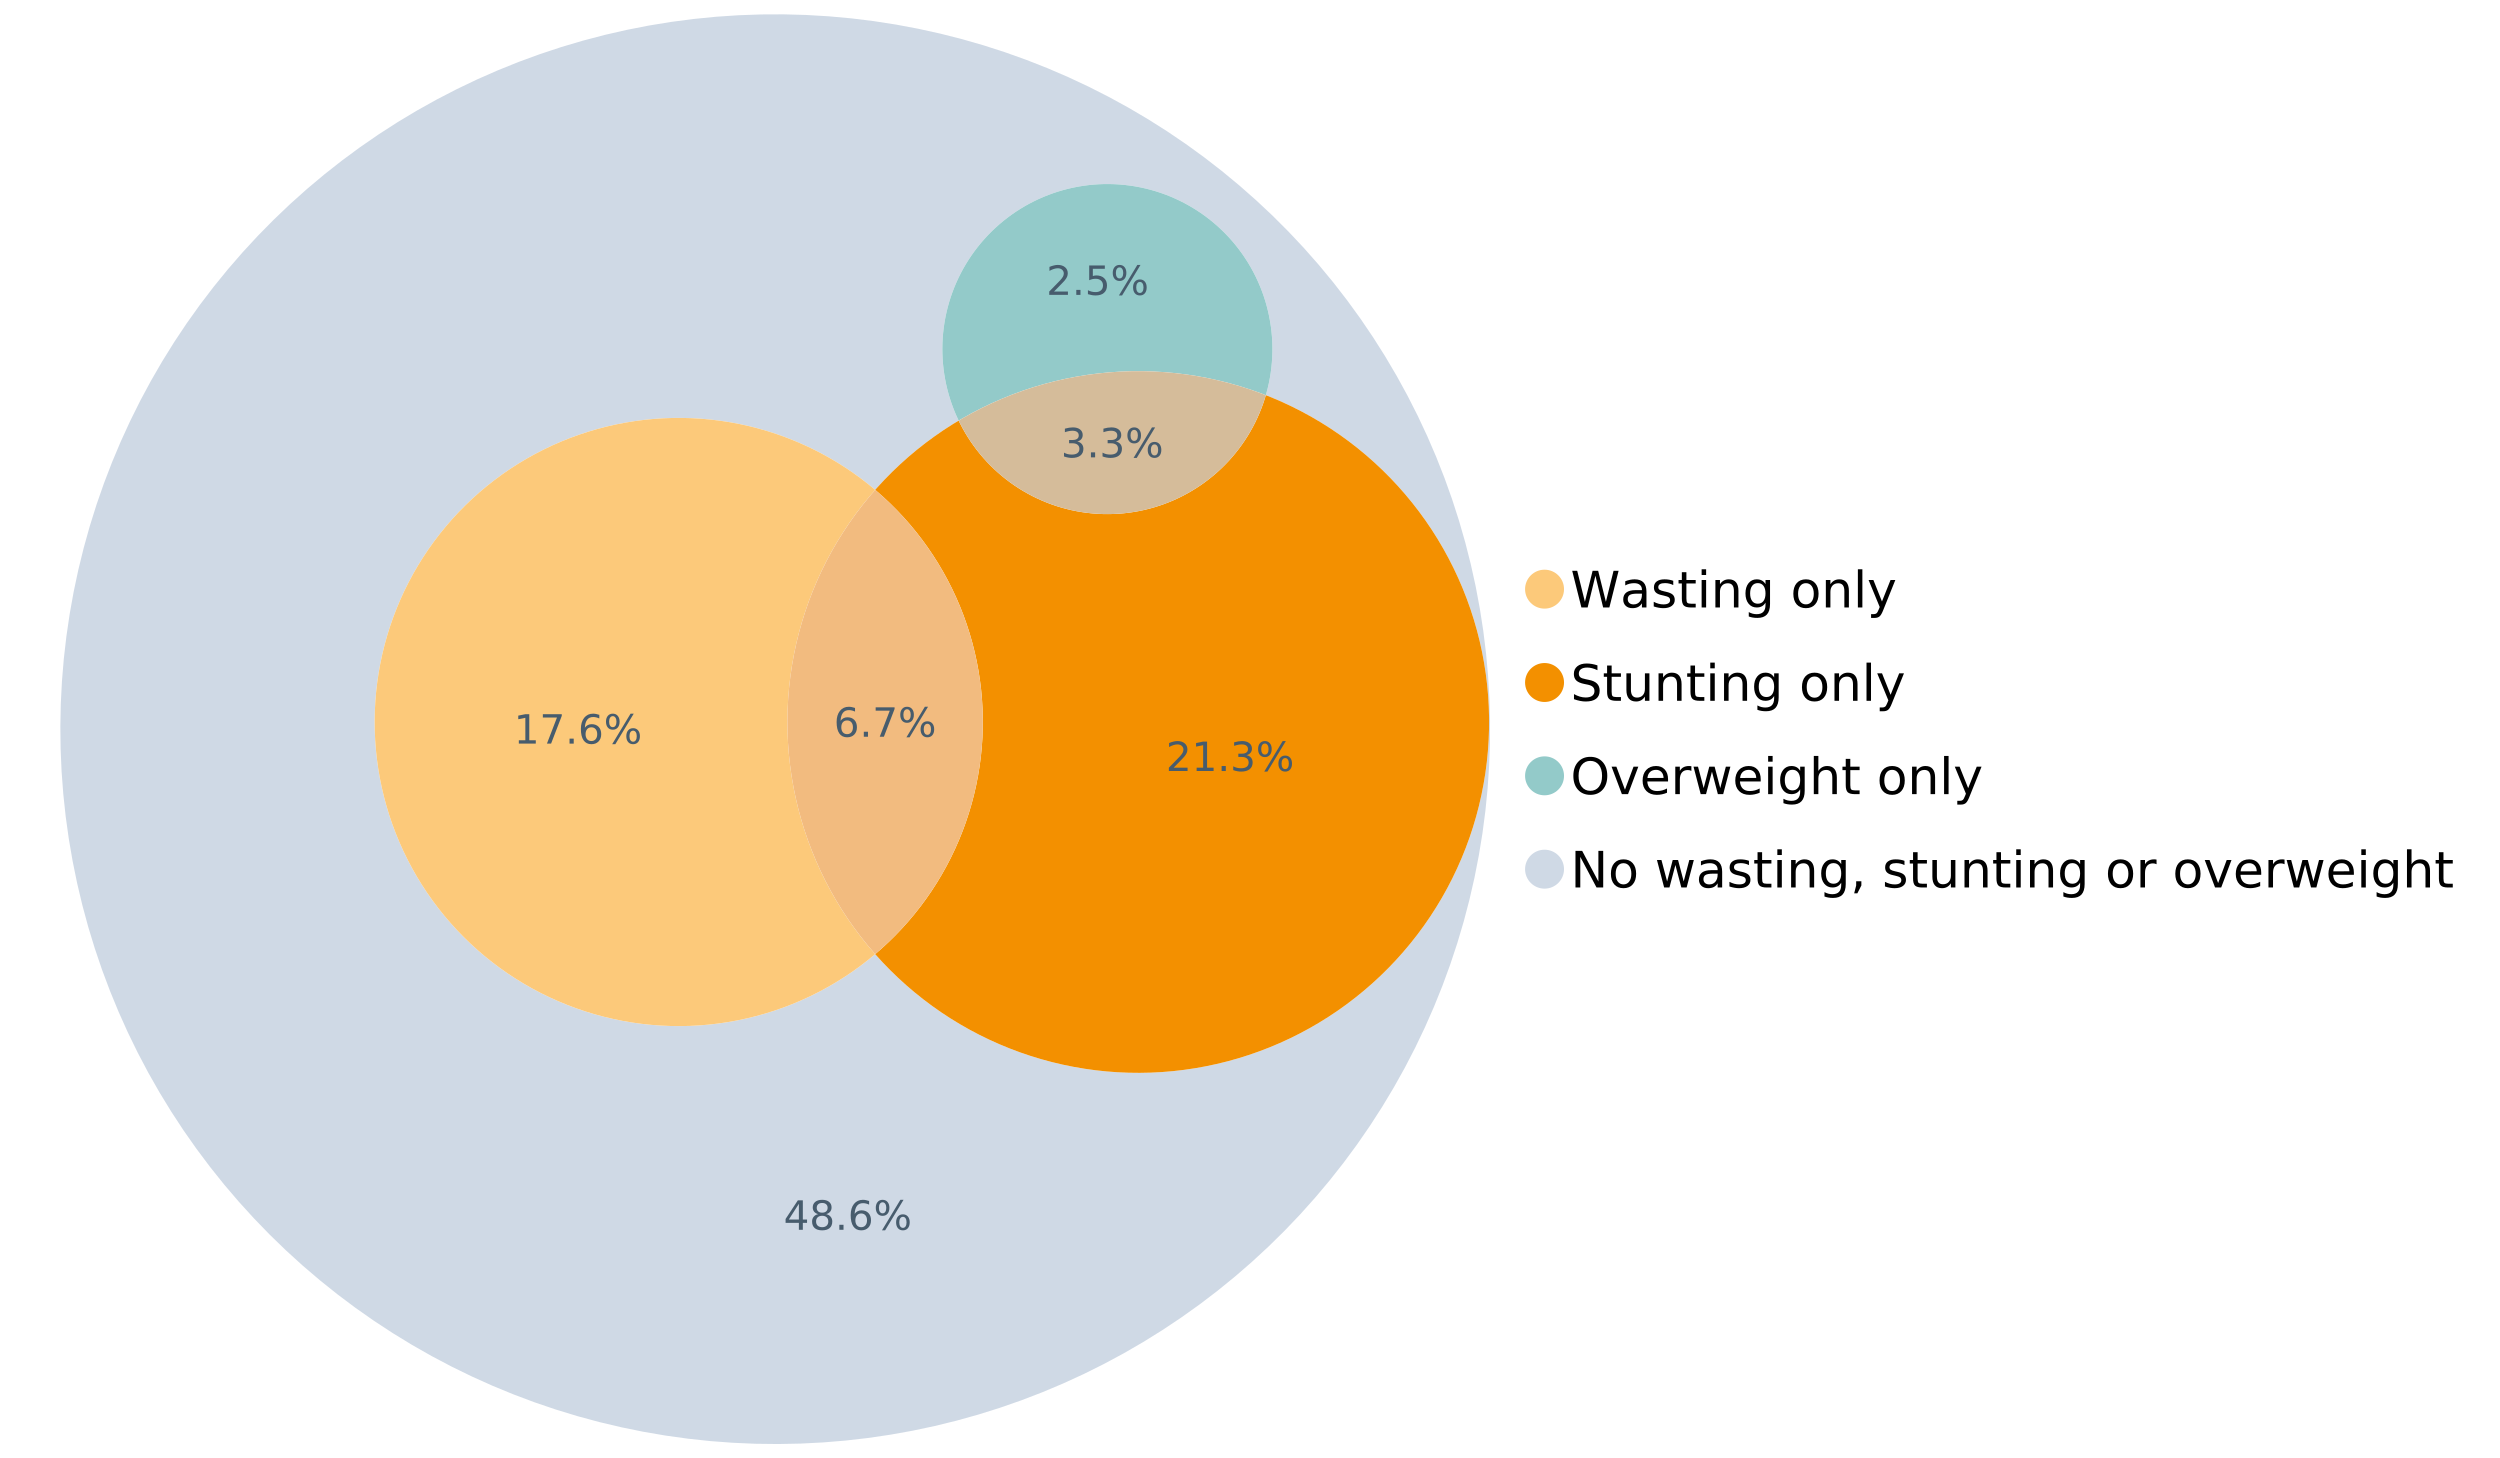<?xml version="1.0" encoding="UTF-8"?>
<svg xmlns="http://www.w3.org/2000/svg" xmlns:xlink="http://www.w3.org/1999/xlink" width="1234.286pt" height="720pt" viewBox="0 0 1234.286 720" version="1.1">
<defs>
<g>
<symbol overflow="visible" id="glyph0-0">
<path style="stroke:none;" d="M 1.234 4.391 L 1.234 -17.5 L 13.641 -17.5 L 13.641 4.391 Z M 2.625 3 L 12.266 3 L 12.266 -16.094 L 2.625 -16.094 Z M 2.625 3 "/>
</symbol>
<symbol overflow="visible" id="glyph0-1">
<path style="stroke:none;" d="M 0.828 -18.094 L 3.297 -18.094 L 7.094 -2.797 L 10.891 -18.094 L 13.641 -18.094 L 17.453 -2.797 L 21.234 -18.094 L 23.719 -18.094 L 19.172 0 L 16.094 0 L 12.281 -15.703 L 8.438 0 L 5.359 0 Z M 0.828 -18.094 "/>
</symbol>
<symbol overflow="visible" id="glyph0-2">
<path style="stroke:none;" d="M 8.5 -6.828 C 6.695 -6.828 5.445 -6.617 4.75 -6.203 C 4.062 -5.785 3.719 -5.082 3.719 -4.094 C 3.719 -3.301 3.977 -2.672 4.5 -2.203 C 5.02 -1.742 5.727 -1.516 6.625 -1.516 C 7.863 -1.516 8.852 -1.953 9.594 -2.828 C 10.344 -3.703 10.719 -4.867 10.719 -6.328 L 10.719 -6.828 Z M 12.953 -7.734 L 12.953 0 L 10.719 0 L 10.719 -2.062 C 10.207 -1.238 9.57 -0.629 8.812 -0.234 C 8.062 0.148 7.133 0.344 6.031 0.344 C 4.645 0.344 3.539 -0.039 2.719 -0.812 C 1.895 -1.594 1.484 -2.641 1.484 -3.953 C 1.484 -5.473 1.992 -6.617 3.016 -7.391 C 4.047 -8.172 5.57 -8.562 7.594 -8.562 L 10.719 -8.562 L 10.719 -8.781 C 10.719 -9.812 10.379 -10.602 9.703 -11.156 C 9.035 -11.719 8.094 -12 6.875 -12 C 6.094 -12 5.332 -11.906 4.594 -11.719 C 3.863 -11.539 3.16 -11.266 2.484 -10.891 L 2.484 -12.953 C 3.297 -13.266 4.086 -13.5 4.859 -13.656 C 5.629 -13.812 6.375 -13.891 7.094 -13.891 C 9.062 -13.891 10.531 -13.379 11.5 -12.359 C 12.469 -11.348 12.953 -9.805 12.953 -7.734 Z M 12.953 -7.734 "/>
</symbol>
<symbol overflow="visible" id="glyph0-3">
<path style="stroke:none;" d="M 10.984 -13.172 L 10.984 -11.062 C 10.359 -11.383 9.707 -11.625 9.031 -11.781 C 8.352 -11.945 7.648 -12.031 6.922 -12.031 C 5.816 -12.031 4.984 -11.859 4.422 -11.516 C 3.867 -11.18 3.594 -10.676 3.594 -10 C 3.594 -9.477 3.789 -9.066 4.188 -8.766 C 4.582 -8.473 5.379 -8.195 6.578 -7.938 L 7.344 -7.766 C 8.926 -7.422 10.051 -6.941 10.719 -6.328 C 11.383 -5.711 11.719 -4.852 11.719 -3.75 C 11.719 -2.488 11.219 -1.488 10.219 -0.75 C 9.219 -0.02 7.848 0.344 6.109 0.344 C 5.379 0.344 4.617 0.27 3.828 0.125 C 3.047 -0.008 2.219 -0.219 1.344 -0.5 L 1.344 -2.797 C 2.164 -2.367 2.977 -2.047 3.781 -1.828 C 4.582 -1.617 5.375 -1.516 6.156 -1.516 C 7.207 -1.516 8.016 -1.691 8.578 -2.047 C 9.141 -2.41 9.422 -2.922 9.422 -3.578 C 9.422 -4.18 9.219 -4.645 8.812 -4.969 C 8.406 -5.289 7.508 -5.602 6.125 -5.906 L 5.359 -6.078 C 3.973 -6.367 2.973 -6.816 2.359 -7.422 C 1.742 -8.023 1.438 -8.848 1.438 -9.891 C 1.438 -11.172 1.891 -12.156 2.797 -12.844 C 3.703 -13.539 4.988 -13.891 6.656 -13.891 C 7.477 -13.891 8.25 -13.828 8.969 -13.703 C 9.695 -13.586 10.367 -13.41 10.984 -13.172 Z M 10.984 -13.172 "/>
</symbol>
<symbol overflow="visible" id="glyph0-4">
<path style="stroke:none;" d="M 4.547 -17.422 L 4.547 -13.562 L 9.141 -13.562 L 9.141 -11.844 L 4.547 -11.844 L 4.547 -4.469 C 4.547 -3.363 4.695 -2.648 5 -2.328 C 5.301 -2.016 5.914 -1.859 6.844 -1.859 L 9.141 -1.859 L 9.141 0 L 6.844 0 C 5.125 0 3.938 -0.316 3.281 -0.953 C 2.625 -1.598 2.297 -2.77 2.297 -4.469 L 2.297 -11.844 L 0.672 -11.844 L 0.672 -13.562 L 2.297 -13.562 L 2.297 -17.422 Z M 4.547 -17.422 "/>
</symbol>
<symbol overflow="visible" id="glyph0-5">
<path style="stroke:none;" d="M 2.344 -13.562 L 4.562 -13.562 L 4.562 0 L 2.344 0 Z M 2.344 -18.859 L 4.562 -18.859 L 4.562 -16.031 L 2.344 -16.031 Z M 2.344 -18.859 "/>
</symbol>
<symbol overflow="visible" id="glyph0-6">
<path style="stroke:none;" d="M 13.625 -8.188 L 13.625 0 L 11.391 0 L 11.391 -8.125 C 11.391 -9.406 11.141 -10.363 10.641 -11 C 10.141 -11.633 9.391 -11.953 8.391 -11.953 C 7.18 -11.953 6.227 -11.566 5.531 -10.797 C 4.844 -10.035 4.5 -8.992 4.5 -7.672 L 4.5 0 L 2.25 0 L 2.25 -13.562 L 4.5 -13.562 L 4.5 -11.469 C 5.031 -12.281 5.656 -12.883 6.375 -13.281 C 7.102 -13.688 7.938 -13.891 8.875 -13.891 C 10.438 -13.891 11.617 -13.406 12.422 -12.438 C 13.223 -11.477 13.625 -10.062 13.625 -8.188 Z M 13.625 -8.188 "/>
</symbol>
<symbol overflow="visible" id="glyph0-7">
<path style="stroke:none;" d="M 11.266 -6.938 C 11.266 -8.551 10.93 -9.801 10.266 -10.688 C 9.598 -11.582 8.664 -12.031 7.469 -12.031 C 6.27 -12.031 5.336 -11.582 4.672 -10.688 C 4.004 -9.801 3.672 -8.551 3.672 -6.938 C 3.672 -5.332 4.004 -4.082 4.672 -3.188 C 5.336 -2.301 6.27 -1.859 7.469 -1.859 C 8.664 -1.859 9.598 -2.301 10.266 -3.188 C 10.93 -4.082 11.266 -5.332 11.266 -6.938 Z M 13.5 -1.688 C 13.5 0.625 12.984 2.344 11.953 3.469 C 10.93 4.594 9.363 5.156 7.25 5.156 C 6.457 5.156 5.711 5.098 5.016 4.984 C 4.328 4.867 3.656 4.691 3 4.453 L 3 2.281 C 3.656 2.633 4.301 2.895 4.938 3.062 C 5.582 3.227 6.234 3.312 6.891 3.312 C 8.359 3.312 9.453 2.93 10.172 2.172 C 10.898 1.41 11.266 0.258 11.266 -1.281 L 11.266 -2.391 C 10.805 -1.586 10.219 -0.988 9.5 -0.594 C 8.781 -0.195 7.922 0 6.922 0 C 5.254 0 3.91 -0.629 2.891 -1.891 C 1.879 -3.16 1.375 -4.844 1.375 -6.938 C 1.375 -9.039 1.879 -10.723 2.891 -11.984 C 3.91 -13.254 5.254 -13.891 6.922 -13.891 C 7.922 -13.891 8.781 -13.691 9.5 -13.297 C 10.219 -12.898 10.805 -12.305 11.266 -11.516 L 11.266 -13.562 L 13.5 -13.562 Z M 13.5 -1.688 "/>
</symbol>
<symbol overflow="visible" id="glyph0-8">
<path style="stroke:none;" d=""/>
</symbol>
<symbol overflow="visible" id="glyph0-9">
<path style="stroke:none;" d="M 7.594 -12 C 6.395 -12 5.445 -11.531 4.75 -10.594 C 4.062 -9.664 3.719 -8.391 3.719 -6.766 C 3.719 -5.148 4.062 -3.875 4.75 -2.938 C 5.445 -2 6.395 -1.531 7.594 -1.531 C 8.781 -1.531 9.723 -2 10.422 -2.938 C 11.117 -3.875 11.469 -5.148 11.469 -6.766 C 11.469 -8.379 11.117 -9.656 10.422 -10.594 C 9.723 -11.531 8.781 -12 7.594 -12 Z M 7.594 -13.891 C 9.531 -13.891 11.051 -13.258 12.156 -12 C 13.27 -10.738 13.828 -8.992 13.828 -6.766 C 13.828 -4.547 13.27 -2.805 12.156 -1.547 C 11.051 -0.285 9.531 0.344 7.594 0.344 C 5.645 0.344 4.117 -0.285 3.016 -1.547 C 1.922 -2.805 1.375 -4.547 1.375 -6.766 C 1.375 -8.992 1.922 -10.738 3.016 -12 C 4.117 -13.258 5.645 -13.891 7.594 -13.891 Z M 7.594 -13.891 "/>
</symbol>
<symbol overflow="visible" id="glyph0-10">
<path style="stroke:none;" d="M 2.344 -18.859 L 4.562 -18.859 L 4.562 0 L 2.344 0 Z M 2.344 -18.859 "/>
</symbol>
<symbol overflow="visible" id="glyph0-11">
<path style="stroke:none;" d="M 7.984 1.266 C 7.359 2.879 6.742 3.93 6.141 4.422 C 5.547 4.91 4.75 5.156 3.75 5.156 L 1.969 5.156 L 1.969 3.297 L 3.266 3.297 C 3.879 3.297 4.352 3.148 4.688 2.859 C 5.031 2.566 5.41 1.879 5.828 0.797 L 6.234 -0.219 L 0.734 -13.562 L 3.109 -13.562 L 7.344 -2.953 L 11.578 -13.562 L 13.938 -13.562 Z M 7.984 1.266 "/>
</symbol>
<symbol overflow="visible" id="glyph0-12">
<path style="stroke:none;" d="M 13.281 -17.5 L 13.281 -15.109 C 12.352 -15.555 11.473 -15.883 10.641 -16.094 C 9.816 -16.312 9.023 -16.422 8.266 -16.422 C 6.93 -16.422 5.898 -16.16 5.172 -15.641 C 4.453 -15.129 4.094 -14.398 4.094 -13.453 C 4.094 -12.648 4.332 -12.047 4.812 -11.641 C 5.289 -11.234 6.203 -10.906 7.547 -10.656 L 9.031 -10.344 C 10.852 -10 12.195 -9.391 13.062 -8.516 C 13.938 -7.641 14.375 -6.461 14.375 -4.984 C 14.375 -3.234 13.785 -1.906 12.609 -1 C 11.43 -0.102 9.707 0.344 7.438 0.344 C 6.582 0.344 5.672 0.242 4.703 0.047 C 3.742 -0.141 2.742 -0.422 1.703 -0.797 L 1.703 -3.312 C 2.703 -2.758 3.676 -2.344 4.625 -2.062 C 5.582 -1.781 6.52 -1.641 7.438 -1.641 C 8.832 -1.641 9.91 -1.91 10.672 -2.453 C 11.43 -3.004 11.812 -3.789 11.812 -4.812 C 11.812 -5.695 11.535 -6.391 10.984 -6.891 C 10.441 -7.391 9.551 -7.766 8.312 -8.016 L 6.828 -8.312 C 4.992 -8.676 3.672 -9.242 2.859 -10.016 C 2.047 -10.797 1.641 -11.875 1.641 -13.25 C 1.641 -14.852 2.203 -16.113 3.328 -17.031 C 4.453 -17.957 6.004 -18.422 7.984 -18.422 C 8.828 -18.422 9.688 -18.344 10.562 -18.188 C 11.445 -18.031 12.352 -17.801 13.281 -17.5 Z M 13.281 -17.5 "/>
</symbol>
<symbol overflow="visible" id="glyph0-13">
<path style="stroke:none;" d="M 2.109 -5.359 L 2.109 -13.562 L 4.344 -13.562 L 4.344 -5.438 C 4.344 -4.156 4.594 -3.191 5.094 -2.547 C 5.594 -1.91 6.344 -1.594 7.344 -1.594 C 8.539 -1.594 9.488 -1.973 10.188 -2.734 C 10.895 -3.504 11.25 -4.551 11.25 -5.875 L 11.25 -13.562 L 13.469 -13.562 L 13.469 0 L 11.25 0 L 11.25 -2.078 C 10.707 -1.254 10.078 -0.645 9.359 -0.25 C 8.641 0.145 7.812 0.344 6.875 0.344 C 5.312 0.344 4.125 -0.141 3.312 -1.109 C 2.508 -2.078 2.109 -3.492 2.109 -5.359 Z M 7.719 -13.891 Z M 7.719 -13.891 "/>
</symbol>
<symbol overflow="visible" id="glyph0-14">
<path style="stroke:none;" d="M 9.781 -16.422 C 8 -16.422 6.582 -15.758 5.531 -14.438 C 4.488 -13.113 3.969 -11.312 3.969 -9.031 C 3.969 -6.75 4.488 -4.945 5.531 -3.625 C 6.582 -2.301 8 -1.641 9.781 -1.641 C 11.551 -1.641 12.957 -2.301 14 -3.625 C 15.039 -4.945 15.562 -6.75 15.562 -9.031 C 15.562 -11.312 15.039 -13.113 14 -14.438 C 12.957 -15.758 11.551 -16.422 9.781 -16.422 Z M 9.781 -18.422 C 12.312 -18.422 14.336 -17.566 15.859 -15.859 C 17.379 -14.16 18.141 -11.883 18.141 -9.031 C 18.141 -6.176 17.379 -3.898 15.859 -2.203 C 14.336 -0.504 12.312 0.344 9.781 0.344 C 7.227 0.344 5.191 -0.5 3.672 -2.188 C 2.148 -3.883 1.391 -6.164 1.391 -9.031 C 1.391 -11.883 2.148 -14.16 3.672 -15.859 C 5.191 -17.566 7.227 -18.422 9.781 -18.422 Z M 9.781 -18.422 "/>
</symbol>
<symbol overflow="visible" id="glyph0-15">
<path style="stroke:none;" d="M 0.734 -13.562 L 3.109 -13.562 L 7.344 -2.188 L 11.578 -13.562 L 13.938 -13.562 L 8.859 0 L 5.828 0 Z M 0.734 -13.562 "/>
</symbol>
<symbol overflow="visible" id="glyph0-16">
<path style="stroke:none;" d="M 13.938 -7.344 L 13.938 -6.25 L 3.688 -6.25 C 3.789 -4.719 4.254 -3.547 5.078 -2.734 C 5.91 -1.93 7.066 -1.531 8.547 -1.531 C 9.398 -1.531 10.227 -1.633 11.031 -1.844 C 11.832 -2.062 12.629 -2.379 13.422 -2.797 L 13.422 -0.688 C 12.617 -0.352 11.797 -0.098 10.953 0.078 C 10.117 0.254 9.27 0.344 8.406 0.344 C 6.238 0.344 4.523 -0.281 3.266 -1.531 C 2.004 -2.789 1.375 -4.5 1.375 -6.656 C 1.375 -8.875 1.973 -10.633 3.172 -11.938 C 4.367 -13.238 5.984 -13.891 8.016 -13.891 C 9.848 -13.891 11.289 -13.301 12.344 -12.125 C 13.406 -10.957 13.938 -9.363 13.938 -7.344 Z M 11.719 -8 C 11.695 -9.219 11.352 -10.188 10.688 -10.906 C 10.02 -11.633 9.141 -12 8.047 -12 C 6.797 -12 5.797 -11.645 5.047 -10.938 C 4.305 -10.238 3.879 -9.254 3.766 -7.984 Z M 11.719 -8 "/>
</symbol>
<symbol overflow="visible" id="glyph0-17">
<path style="stroke:none;" d="M 10.203 -11.484 C 9.953 -11.629 9.676 -11.734 9.375 -11.797 C 9.082 -11.867 8.758 -11.906 8.406 -11.906 C 7.145 -11.906 6.176 -11.492 5.5 -10.672 C 4.832 -9.859 4.5 -8.68 4.5 -7.141 L 4.5 0 L 2.25 0 L 2.25 -13.562 L 4.5 -13.562 L 4.5 -11.469 C 4.969 -12.289 5.578 -12.898 6.328 -13.297 C 7.078 -13.691 7.988 -13.891 9.062 -13.891 C 9.219 -13.891 9.383 -13.879 9.562 -13.859 C 9.75 -13.836 9.957 -13.812 10.188 -13.781 Z M 10.203 -11.484 "/>
</symbol>
<symbol overflow="visible" id="glyph0-18">
<path style="stroke:none;" d="M 1.047 -13.562 L 3.266 -13.562 L 6.062 -2.984 L 8.828 -13.562 L 11.469 -13.562 L 14.25 -2.984 L 17.016 -13.562 L 19.25 -13.562 L 15.703 0 L 13.078 0 L 10.156 -11.125 L 7.219 0 L 4.594 0 Z M 1.047 -13.562 "/>
</symbol>
<symbol overflow="visible" id="glyph0-19">
<path style="stroke:none;" d="M 13.625 -8.188 L 13.625 0 L 11.391 0 L 11.391 -8.125 C 11.391 -9.406 11.141 -10.363 10.641 -11 C 10.141 -11.633 9.391 -11.953 8.391 -11.953 C 7.18 -11.953 6.227 -11.566 5.531 -10.797 C 4.844 -10.035 4.5 -8.992 4.5 -7.672 L 4.5 0 L 2.25 0 L 2.25 -18.859 L 4.5 -18.859 L 4.5 -11.469 C 5.031 -12.281 5.656 -12.883 6.375 -13.281 C 7.102 -13.688 7.938 -13.891 8.875 -13.891 C 10.438 -13.891 11.617 -13.406 12.422 -12.438 C 13.223 -11.477 13.625 -10.062 13.625 -8.188 Z M 13.625 -8.188 "/>
</symbol>
<symbol overflow="visible" id="glyph0-20">
<path style="stroke:none;" d="M 2.438 -18.094 L 5.734 -18.094 L 13.75 -2.953 L 13.75 -18.094 L 16.125 -18.094 L 16.125 0 L 12.828 0 L 4.812 -15.125 L 4.812 0 L 2.438 0 Z M 2.438 -18.094 "/>
</symbol>
<symbol overflow="visible" id="glyph0-21">
<path style="stroke:none;" d="M 2.906 -3.078 L 5.469 -3.078 L 5.469 -1 L 3.484 2.891 L 1.922 2.891 L 2.906 -1 Z M 2.906 -3.078 "/>
</symbol>
<symbol overflow="visible" id="glyph1-0">
<path style="stroke:none;" d="M 1 3.531 L 1 -14.062 L 10.969 -14.062 L 10.969 3.531 Z M 2.109 2.422 L 9.859 2.422 L 9.859 -12.938 L 2.109 -12.938 Z M 2.109 2.422 "/>
</symbol>
<symbol overflow="visible" id="glyph1-1">
<path style="stroke:none;" d="M 6.578 -8.047 C 5.691 -8.047 4.988 -7.742 4.469 -7.141 C 3.957 -6.535 3.703 -5.707 3.703 -4.656 C 3.703 -3.613 3.957 -2.789 4.469 -2.188 C 4.988 -1.582 5.691 -1.281 6.578 -1.281 C 7.461 -1.281 8.16 -1.582 8.672 -2.188 C 9.191 -2.789 9.453 -3.613 9.453 -4.656 C 9.453 -5.707 9.191 -6.535 8.672 -7.141 C 8.16 -7.742 7.461 -8.047 6.578 -8.047 Z M 10.484 -14.219 L 10.484 -12.422 C 9.992 -12.648 9.492 -12.828 8.984 -12.953 C 8.484 -13.078 7.988 -13.141 7.5 -13.141 C 6.195 -13.141 5.203 -12.703 4.516 -11.828 C 3.836 -10.953 3.445 -9.629 3.344 -7.859 C 3.727 -8.422 4.207 -8.852 4.781 -9.156 C 5.363 -9.457 6.004 -9.609 6.703 -9.609 C 8.16 -9.609 9.312 -9.164 10.156 -8.281 C 11 -7.395 11.422 -6.188 11.422 -4.656 C 11.422 -3.164 10.977 -1.969 10.094 -1.062 C 9.219 -0.164 8.047 0.281 6.578 0.281 C 4.898 0.281 3.613 -0.359 2.719 -1.641 C 1.832 -2.93 1.391 -4.801 1.391 -7.25 C 1.391 -9.551 1.93 -11.383 3.016 -12.75 C 4.109 -14.113 5.578 -14.797 7.422 -14.797 C 7.91 -14.797 8.406 -14.742 8.906 -14.641 C 9.414 -14.547 9.941 -14.406 10.484 -14.219 Z M 10.484 -14.219 "/>
</symbol>
<symbol overflow="visible" id="glyph1-2">
<path style="stroke:none;" d="M 2.125 -2.469 L 4.188 -2.469 L 4.188 0 L 2.125 0 Z M 2.125 -2.469 "/>
</symbol>
<symbol overflow="visible" id="glyph1-3">
<path style="stroke:none;" d="M 1.641 -14.531 L 10.984 -14.531 L 10.984 -13.703 L 5.703 0 L 3.656 0 L 8.609 -12.875 L 1.641 -12.875 Z M 1.641 -14.531 "/>
</symbol>
<symbol overflow="visible" id="glyph1-4">
<path style="stroke:none;" d="M 14.5 -6.391 C 13.938 -6.391 13.492 -6.148 13.172 -5.672 C 12.848 -5.191 12.688 -4.523 12.688 -3.672 C 12.688 -2.828 12.848 -2.16 13.172 -1.672 C 13.492 -1.191 13.938 -0.953 14.5 -0.953 C 15.051 -0.953 15.484 -1.191 15.797 -1.672 C 16.117 -2.16 16.281 -2.828 16.281 -3.672 C 16.281 -4.523 16.117 -5.191 15.797 -5.672 C 15.484 -6.148 15.051 -6.391 14.5 -6.391 Z M 14.5 -7.625 C 15.52 -7.625 16.332 -7.266 16.938 -6.547 C 17.539 -5.836 17.844 -4.879 17.844 -3.672 C 17.844 -2.453 17.539 -1.488 16.938 -0.781 C 16.332 -0.07 15.52 0.281 14.5 0.281 C 13.457 0.281 12.633 -0.07 12.031 -0.781 C 11.426 -1.488 11.125 -2.453 11.125 -3.672 C 11.125 -4.891 11.426 -5.852 12.031 -6.562 C 12.645 -7.27 13.469 -7.625 14.5 -7.625 Z M 4.453 -13.562 C 3.891 -13.562 3.445 -13.316 3.125 -12.828 C 2.801 -12.348 2.641 -11.688 2.641 -10.844 C 2.641 -9.988 2.801 -9.32 3.125 -8.844 C 3.445 -8.363 3.891 -8.125 4.453 -8.125 C 5.016 -8.125 5.457 -8.363 5.781 -8.844 C 6.102 -9.32 6.266 -9.988 6.266 -10.844 C 6.266 -11.676 6.098 -12.336 5.766 -12.828 C 5.441 -13.316 5.004 -13.562 4.453 -13.562 Z M 13.234 -14.797 L 14.797 -14.797 L 5.703 0.281 L 4.141 0.281 Z M 4.453 -14.797 C 5.473 -14.797 6.285 -14.441 6.891 -13.734 C 7.504 -13.023 7.812 -12.062 7.812 -10.844 C 7.812 -9.613 7.508 -8.645 6.906 -7.938 C 6.301 -7.227 5.484 -6.875 4.453 -6.875 C 3.422 -6.875 2.602 -7.227 2 -7.938 C 1.395 -8.656 1.094 -9.625 1.094 -10.844 C 1.094 -12.051 1.395 -13.008 2 -13.719 C 2.602 -14.438 3.422 -14.797 4.453 -14.797 Z M 4.453 -14.797 "/>
</symbol>
<symbol overflow="visible" id="glyph1-5">
<path style="stroke:none;" d="M 8.094 -7.844 C 9.031 -7.633 9.766 -7.211 10.297 -6.578 C 10.828 -5.941 11.094 -5.156 11.094 -4.219 C 11.094 -2.789 10.598 -1.68 9.609 -0.891 C 8.617 -0.109 7.219 0.281 5.406 0.281 C 4.789 0.281 4.16 0.219 3.516 0.094 C 2.867 -0.02 2.203 -0.195 1.516 -0.438 L 1.516 -2.344 C 2.066 -2.02 2.664 -1.773 3.312 -1.609 C 3.957 -1.453 4.633 -1.375 5.344 -1.375 C 6.57 -1.375 7.508 -1.613 8.156 -2.094 C 8.801 -2.582 9.125 -3.289 9.125 -4.219 C 9.125 -5.082 8.82 -5.754 8.219 -6.234 C 7.625 -6.711 6.789 -6.953 5.719 -6.953 L 4.031 -6.953 L 4.031 -8.578 L 5.797 -8.578 C 6.766 -8.578 7.504 -8.77 8.016 -9.156 C 8.535 -9.539 8.797 -10.098 8.797 -10.828 C 8.797 -11.566 8.531 -12.133 8 -12.531 C 7.469 -12.938 6.707 -13.141 5.719 -13.141 C 5.188 -13.141 4.609 -13.082 3.984 -12.969 C 3.367 -12.852 2.691 -12.672 1.953 -12.422 L 1.953 -14.172 C 2.703 -14.379 3.398 -14.535 4.047 -14.641 C 4.703 -14.742 5.32 -14.797 5.906 -14.797 C 7.395 -14.797 8.57 -14.457 9.438 -13.781 C 10.312 -13.102 10.75 -12.188 10.75 -11.031 C 10.75 -10.227 10.516 -9.547 10.047 -8.984 C 9.586 -8.43 8.938 -8.051 8.094 -7.844 Z M 8.094 -7.844 "/>
</symbol>
<symbol overflow="visible" id="glyph1-6">
<path style="stroke:none;" d="M 7.531 -12.828 L 2.562 -5.062 L 7.531 -5.062 Z M 7.016 -14.531 L 9.484 -14.531 L 9.484 -5.062 L 11.562 -5.062 L 11.562 -3.422 L 9.484 -3.422 L 9.484 0 L 7.531 0 L 7.531 -3.422 L 0.969 -3.422 L 0.969 -5.328 Z M 7.016 -14.531 "/>
</symbol>
<symbol overflow="visible" id="glyph1-7">
<path style="stroke:none;" d="M 6.344 -6.906 C 5.406 -6.906 4.664 -6.656 4.125 -6.156 C 3.594 -5.656 3.328 -4.969 3.328 -4.094 C 3.328 -3.219 3.594 -2.531 4.125 -2.031 C 4.664 -1.531 5.406 -1.281 6.344 -1.281 C 7.27 -1.281 8.004 -1.531 8.547 -2.031 C 9.086 -2.531 9.359 -3.219 9.359 -4.094 C 9.359 -4.969 9.086 -5.656 8.547 -6.156 C 8.016 -6.656 7.281 -6.906 6.344 -6.906 Z M 4.375 -7.734 C 3.531 -7.941 2.867 -8.332 2.391 -8.906 C 1.922 -9.488 1.688 -10.195 1.688 -11.031 C 1.688 -12.188 2.098 -13.102 2.922 -13.781 C 3.754 -14.457 4.895 -14.797 6.344 -14.797 C 7.789 -14.797 8.926 -14.457 9.75 -13.781 C 10.57 -13.102 10.984 -12.188 10.984 -11.031 C 10.984 -10.195 10.742 -9.488 10.266 -8.906 C 9.797 -8.332 9.145 -7.941 8.312 -7.734 C 9.258 -7.516 10 -7.082 10.531 -6.438 C 11.062 -5.801 11.328 -5.02 11.328 -4.094 C 11.328 -2.676 10.895 -1.594 10.031 -0.844 C 9.164 -0.094 7.938 0.281 6.344 0.281 C 4.738 0.281 3.504 -0.094 2.641 -0.844 C 1.785 -1.594 1.359 -2.676 1.359 -4.094 C 1.359 -5.02 1.625 -5.801 2.156 -6.438 C 2.688 -7.082 3.426 -7.516 4.375 -7.734 Z M 3.656 -10.844 C 3.656 -10.094 3.891 -9.504 4.359 -9.078 C 4.828 -8.66 5.488 -8.453 6.344 -8.453 C 7.188 -8.453 7.844 -8.66 8.312 -9.078 C 8.789 -9.504 9.031 -10.094 9.031 -10.844 C 9.031 -11.594 8.789 -12.176 8.312 -12.594 C 7.844 -13.02 7.188 -13.234 6.344 -13.234 C 5.488 -13.234 4.828 -13.02 4.359 -12.594 C 3.891 -12.176 3.656 -11.594 3.656 -10.844 Z M 3.656 -10.844 "/>
</symbol>
<symbol overflow="visible" id="glyph1-8">
<path style="stroke:none;" d="M 2.469 -1.656 L 5.688 -1.656 L 5.688 -12.75 L 2.188 -12.047 L 2.188 -13.828 L 5.672 -14.531 L 7.625 -14.531 L 7.625 -1.656 L 10.844 -1.656 L 10.844 0 L 2.469 0 Z M 2.469 -1.656 "/>
</symbol>
<symbol overflow="visible" id="glyph1-9">
<path style="stroke:none;" d="M 3.828 -1.656 L 10.688 -1.656 L 10.688 0 L 1.453 0 L 1.453 -1.656 C 2.203 -2.426 3.219 -3.461 4.5 -4.766 C 5.789 -6.066 6.602 -6.906 6.938 -7.281 C 7.57 -7.988 8.016 -8.586 8.266 -9.078 C 8.516 -9.566 8.641 -10.051 8.641 -10.531 C 8.641 -11.301 8.367 -11.926 7.828 -12.406 C 7.285 -12.895 6.578 -13.141 5.703 -13.141 C 5.086 -13.141 4.438 -13.031 3.75 -12.812 C 3.062 -12.602 2.332 -12.281 1.562 -11.844 L 1.562 -13.828 C 2.352 -14.148 3.094 -14.391 3.781 -14.547 C 4.469 -14.711 5.098 -14.797 5.672 -14.797 C 7.172 -14.797 8.367 -14.414 9.266 -13.656 C 10.16 -12.906 10.609 -11.906 10.609 -10.656 C 10.609 -10.051 10.492 -9.477 10.266 -8.938 C 10.047 -8.406 9.641 -7.781 9.047 -7.062 C 8.891 -6.875 8.375 -6.328 7.5 -5.422 C 6.633 -4.523 5.41 -3.27 3.828 -1.656 Z M 3.828 -1.656 "/>
</symbol>
<symbol overflow="visible" id="glyph1-10">
<path style="stroke:none;" d="M 2.156 -14.531 L 9.875 -14.531 L 9.875 -12.875 L 3.953 -12.875 L 3.953 -9.312 C 4.234 -9.414 4.516 -9.488 4.797 -9.531 C 5.086 -9.582 5.379 -9.609 5.672 -9.609 C 7.285 -9.609 8.566 -9.16 9.516 -8.266 C 10.461 -7.379 10.938 -6.176 10.938 -4.656 C 10.938 -3.094 10.445 -1.879 9.469 -1.016 C 8.5 -0.148 7.129 0.281 5.359 0.281 C 4.754 0.281 4.133 0.227 3.5 0.125 C 2.863 0.02 2.207 -0.133 1.531 -0.344 L 1.531 -2.312 C 2.125 -2 2.727 -1.766 3.344 -1.609 C 3.969 -1.453 4.629 -1.375 5.328 -1.375 C 6.453 -1.375 7.336 -1.664 7.984 -2.25 C 8.641 -2.844 8.969 -3.645 8.969 -4.656 C 8.969 -5.676 8.641 -6.477 7.984 -7.062 C 7.336 -7.656 6.453 -7.953 5.328 -7.953 C 4.797 -7.953 4.27 -7.895 3.75 -7.781 C 3.227 -7.664 2.695 -7.484 2.156 -7.234 Z M 2.156 -14.531 "/>
</symbol>
</g>
</defs>
<g id="surface117011">
<path style=" stroke:none;fill-rule:nonzero;fill:rgb(98.824%,78.824%,47.843%);fill-opacity:1;" d="M 772.18 290.875 C 772.18 296.184 767.875 300.488 762.566 300.488 C 757.254 300.488 752.949 296.184 752.949 290.875 C 752.949 285.566 757.254 281.262 762.566 281.262 C 767.875 281.262 772.18 285.566 772.18 290.875 "/>
<g style="fill:rgb(0%,0%,0%);fill-opacity:1;">
  <use xlink:href="#glyph0-1" x="775.398" y="299.918"/>
  <use xlink:href="#glyph0-2" x="799.925" y="299.918"/>
  <use xlink:href="#glyph0-3" x="815.126" y="299.918"/>
  <use xlink:href="#glyph0-4" x="828.05" y="299.918"/>
  <use xlink:href="#glyph0-5" x="837.776" y="299.918"/>
  <use xlink:href="#glyph0-6" x="844.667" y="299.918"/>
  <use xlink:href="#glyph0-7" x="860.389" y="299.918"/>
  <use xlink:href="#glyph0-8" x="876.135" y="299.918"/>
  <use xlink:href="#glyph0-9" x="884.02" y="299.918"/>
  <use xlink:href="#glyph0-6" x="899.196" y="299.918"/>
  <use xlink:href="#glyph0-10" x="914.918" y="299.918"/>
  <use xlink:href="#glyph0-11" x="921.809" y="299.918"/>
</g>
<path style=" stroke:none;fill-rule:nonzero;fill:rgb(95.294%,56.471%,0%);fill-opacity:1;" d="M 772.18 336.957 C 772.18 342.27 767.875 346.574 762.566 346.574 C 757.254 346.574 752.949 342.27 752.949 336.957 C 752.949 331.648 757.254 327.344 762.566 327.344 C 767.875 327.344 772.18 331.648 772.18 336.957 "/>
<g style="fill:rgb(0%,0%,0%);fill-opacity:1;">
  <use xlink:href="#glyph0-12" x="775.398" y="346"/>
  <use xlink:href="#glyph0-4" x="791.144" y="346"/>
  <use xlink:href="#glyph0-13" x="800.87" y="346"/>
  <use xlink:href="#glyph0-6" x="816.592" y="346"/>
  <use xlink:href="#glyph0-4" x="832.313" y="346"/>
  <use xlink:href="#glyph0-5" x="842.039" y="346"/>
  <use xlink:href="#glyph0-6" x="848.931" y="346"/>
  <use xlink:href="#glyph0-7" x="864.652" y="346"/>
  <use xlink:href="#glyph0-8" x="880.398" y="346"/>
  <use xlink:href="#glyph0-9" x="888.283" y="346"/>
  <use xlink:href="#glyph0-6" x="903.46" y="346"/>
  <use xlink:href="#glyph0-10" x="919.181" y="346"/>
  <use xlink:href="#glyph0-11" x="926.073" y="346"/>
</g>
<path style=" stroke:none;fill-rule:nonzero;fill:rgb(57.647%,79.216%,78.824%);fill-opacity:1;" d="M 772.18 383.043 C 772.18 388.352 767.875 392.656 762.566 392.656 C 757.254 392.656 752.949 388.352 752.949 383.043 C 752.949 377.73 757.254 373.426 762.566 373.426 C 767.875 373.426 772.18 377.73 772.18 383.043 "/>
<g style="fill:rgb(0%,0%,0%);fill-opacity:1;">
  <use xlink:href="#glyph0-14" x="775.398" y="392.082"/>
  <use xlink:href="#glyph0-15" x="794.923" y="392.082"/>
  <use xlink:href="#glyph0-16" x="809.603" y="392.082"/>
  <use xlink:href="#glyph0-17" x="824.864" y="392.082"/>
  <use xlink:href="#glyph0-18" x="835.063" y="392.082"/>
  <use xlink:href="#glyph0-16" x="855.35" y="392.082"/>
  <use xlink:href="#glyph0-5" x="870.612" y="392.082"/>
  <use xlink:href="#glyph0-7" x="877.503" y="392.082"/>
  <use xlink:href="#glyph0-19" x="893.249" y="392.082"/>
  <use xlink:href="#glyph0-4" x="908.971" y="392.082"/>
  <use xlink:href="#glyph0-8" x="918.697" y="392.082"/>
  <use xlink:href="#glyph0-9" x="926.582" y="392.082"/>
  <use xlink:href="#glyph0-6" x="941.758" y="392.082"/>
  <use xlink:href="#glyph0-10" x="957.479" y="392.082"/>
  <use xlink:href="#glyph0-11" x="964.371" y="392.082"/>
</g>
<path style=" stroke:none;fill-rule:nonzero;fill:rgb(81.176%,85.098%,89.804%);fill-opacity:1;" d="M 772.18 429.125 C 772.18 434.434 767.875 438.738 762.566 438.738 C 757.254 438.738 752.949 434.434 752.949 429.125 C 752.949 423.816 757.254 419.512 762.566 419.512 C 767.875 419.512 772.18 423.816 772.18 429.125 "/>
<g style="fill:rgb(0%,0%,0%);fill-opacity:1;">
  <use xlink:href="#glyph0-20" x="775.398" y="438.168"/>
  <use xlink:href="#glyph0-9" x="793.954" y="438.168"/>
  <use xlink:href="#glyph0-8" x="809.131" y="438.168"/>
  <use xlink:href="#glyph0-18" x="817.016" y="438.168"/>
  <use xlink:href="#glyph0-2" x="837.303" y="438.168"/>
  <use xlink:href="#glyph0-3" x="852.504" y="438.168"/>
  <use xlink:href="#glyph0-4" x="865.428" y="438.168"/>
  <use xlink:href="#glyph0-5" x="875.154" y="438.168"/>
  <use xlink:href="#glyph0-6" x="882.045" y="438.168"/>
  <use xlink:href="#glyph0-7" x="897.767" y="438.168"/>
  <use xlink:href="#glyph0-21" x="913.513" y="438.168"/>
  <use xlink:href="#glyph0-8" x="921.398" y="438.168"/>
  <use xlink:href="#glyph0-3" x="929.283" y="438.168"/>
  <use xlink:href="#glyph0-4" x="942.206" y="438.168"/>
  <use xlink:href="#glyph0-13" x="951.932" y="438.168"/>
  <use xlink:href="#glyph0-6" x="967.654" y="438.168"/>
  <use xlink:href="#glyph0-4" x="983.375" y="438.168"/>
  <use xlink:href="#glyph0-5" x="993.101" y="438.168"/>
  <use xlink:href="#glyph0-6" x="999.993" y="438.168"/>
  <use xlink:href="#glyph0-7" x="1015.714" y="438.168"/>
  <use xlink:href="#glyph0-8" x="1031.46" y="438.168"/>
  <use xlink:href="#glyph0-9" x="1039.345" y="438.168"/>
  <use xlink:href="#glyph0-17" x="1054.521" y="438.168"/>
  <use xlink:href="#glyph0-8" x="1064.72" y="438.168"/>
  <use xlink:href="#glyph0-9" x="1072.605" y="438.168"/>
  <use xlink:href="#glyph0-15" x="1087.781" y="438.168"/>
  <use xlink:href="#glyph0-16" x="1102.461" y="438.168"/>
  <use xlink:href="#glyph0-17" x="1117.722" y="438.168"/>
  <use xlink:href="#glyph0-18" x="1127.921" y="438.168"/>
  <use xlink:href="#glyph0-16" x="1148.208" y="438.168"/>
  <use xlink:href="#glyph0-5" x="1163.47" y="438.168"/>
  <use xlink:href="#glyph0-7" x="1170.362" y="438.168"/>
  <use xlink:href="#glyph0-19" x="1186.107" y="438.168"/>
  <use xlink:href="#glyph0-4" x="1201.829" y="438.168"/>
</g>
<path style=" stroke:none;fill-rule:nonzero;fill:rgb(81.176%,85.098%,89.804%);fill-opacity:1;" d="M 395.254 712.719 L 406.383 712.148 L 417.488 711.227 L 428.559 709.953 L 439.582 708.332 L 450.551 706.363 L 461.449 704.051 L 472.273 701.395 L 483.004 698.398 L 493.637 695.062 L 504.16 691.395 L 514.562 687.395 L 524.832 683.07 L 534.961 678.426 L 544.934 673.461 L 554.75 668.184 L 564.395 662.598 L 573.855 656.715 L 583.125 650.531 L 592.199 644.062 L 601.062 637.309 L 609.707 630.277 L 618.125 622.977 L 626.312 615.414 L 634.254 607.598 L 641.941 599.535 L 649.375 591.23 L 656.543 582.699 L 663.438 573.945 L 670.051 564.977 L 676.379 555.805 L 682.414 546.438 L 688.148 536.883 L 693.582 527.152 L 698.703 517.258 L 703.508 507.203 L 707.996 497.004 L 712.16 486.668 L 715.992 476.203 L 719.496 465.625 L 722.664 454.941 L 725.492 444.164 L 727.977 433.301 L 730.117 422.367 L 731.914 411.367 L 733.363 400.32 L 734.461 389.23 L 735.207 378.113 L 735.605 366.977 L 735.648 355.832 L 735.34 344.695 L 734.68 333.57 L 733.672 322.473 L 732.312 311.414 L 730.605 300.402 L 728.551 289.449 L 726.148 278.566 L 723.406 267.766 L 720.328 257.059 L 716.91 246.453 L 713.156 235.961 L 709.078 225.59 L 704.672 215.355 L 699.945 205.262 L 694.902 195.328 L 689.547 185.555 L 683.887 175.957 L 677.926 166.539 L 671.672 157.316 L 665.129 148.297 L 658.309 139.488 L 651.207 130.898 L 643.844 122.535 L 636.215 114.414 L 628.336 106.531 L 620.211 98.906 L 611.852 91.539 L 603.262 84.441 L 594.453 77.613 L 585.434 71.07 L 576.211 64.816 L 566.797 58.855 L 557.199 53.195 L 547.426 47.84 L 537.488 42.797 L 527.398 38.07 L 517.164 33.664 L 506.793 29.582 L 496.301 25.832 L 485.695 22.41 L 474.988 19.328 L 464.188 16.586 L 453.305 14.188 L 442.352 12.133 L 431.344 10.422 L 420.281 9.062 L 409.184 8.051 L 398.062 7.391 L 386.922 7.082 L 375.777 7.129 L 364.645 7.523 L 353.523 8.27 L 342.434 9.367 L 331.387 10.812 L 320.391 12.609 L 309.453 14.75 L 298.59 17.234 L 287.812 20.062 L 277.129 23.227 L 266.551 26.73 L 256.086 30.562 L 245.75 34.727 L 235.551 39.211 L 225.496 44.02 L 215.598 49.141 L 205.867 54.57 L 196.316 60.305 L 186.945 66.34 L 177.773 72.668 L 168.805 79.281 L 160.051 86.176 L 151.516 93.34 L 143.215 100.773 L 135.152 108.461 L 127.332 116.402 L 119.77 124.586 L 112.469 133.008 L 105.438 141.652 L 98.684 150.512 L 92.211 159.586 L 86.031 168.855 L 80.145 178.316 L 74.559 187.961 L 69.281 197.773 L 64.316 207.75 L 59.668 217.879 L 55.344 228.148 L 51.344 238.551 L 47.676 249.07 L 44.34 259.703 L 41.344 270.438 L 38.688 281.258 L 36.371 292.156 L 34.402 303.125 L 32.781 314.148 L 31.508 325.219 L 30.586 336.324 L 30.012 347.453 L 29.793 358.594 L 29.926 369.738 L 30.406 380.871 L 31.242 391.98 L 32.426 403.062 L 33.961 414.098 L 35.844 425.082 L 38.07 436 L 40.641 446.844 L 43.555 457.602 L 46.805 468.258 L 50.387 478.809 L 54.305 489.242 L 58.547 499.547 L 63.113 509.711 L 68 519.727 L 73.199 529.582 L 78.707 539.27 L 84.52 548.777 L 90.625 558.098 L 97.023 567.219 L 103.711 576.133 L 110.672 584.836 L 117.906 593.312 L 125.402 601.555 L 133.156 609.559 L 141.16 617.312 L 149.402 624.812 L 157.879 632.043 L 166.578 639.008 L 175.492 645.691 L 184.617 652.094 L 193.934 658.199 L 203.441 664.012 L 213.129 669.52 L 222.984 674.719 L 233 679.605 L 243.164 684.172 L 253.469 688.418 L 263.898 692.336 L 274.449 695.922 L 285.109 699.172 L 295.863 702.086 L 306.707 704.656 L 317.625 706.883 L 328.609 708.766 L 339.645 710.301 L 350.727 711.488 L 361.836 712.32 L 372.969 712.805 L 384.113 712.938 Z M 557.18 529.617 L 551.715 529.383 L 546.262 528.973 L 540.824 528.391 L 535.406 527.637 L 530.016 526.711 L 524.656 525.617 L 519.336 524.355 L 514.059 522.926 L 508.824 521.332 L 503.648 519.57 L 498.527 517.648 L 493.473 515.566 L 488.484 513.324 L 483.566 510.926 L 478.73 508.375 L 473.977 505.672 L 469.309 502.82 L 464.734 499.82 L 460.258 496.68 L 455.883 493.398 L 451.613 489.98 L 447.453 486.43 L 443.406 482.75 L 439.48 478.945 L 435.672 475.016 L 432.082 471.07 L 431.66 471.438 L 427.98 474.43 L 424.211 477.301 L 420.352 480.055 L 416.41 482.684 L 412.383 485.188 L 408.281 487.562 L 404.105 489.809 L 399.863 491.918 L 395.555 493.895 L 391.184 495.734 L 386.762 497.438 L 382.285 498.996 L 377.762 500.414 L 373.195 501.691 L 368.594 502.82 L 363.953 503.805 L 359.289 504.641 L 354.598 505.332 L 349.891 505.871 L 345.168 506.266 L 340.434 506.508 L 335.691 506.602 L 330.953 506.543 L 326.219 506.34 L 321.488 505.984 L 316.777 505.48 L 312.082 504.828 L 307.41 504.027 L 302.766 503.078 L 298.152 501.984 L 293.578 500.746 L 289.043 499.363 L 284.555 497.836 L 280.117 496.172 L 275.734 494.363 L 271.41 492.422 L 267.148 490.344 L 262.957 488.133 L 258.836 485.789 L 254.793 483.316 L 250.828 480.719 L 246.949 477.996 L 243.156 475.152 L 239.453 472.191 L 235.848 469.113 L 232.34 465.922 L 228.938 462.625 L 225.637 459.219 L 222.449 455.711 L 219.371 452.105 L 216.41 448.406 L 213.566 444.613 L 210.844 440.73 L 208.246 436.766 L 205.773 432.723 L 203.434 428.602 L 201.219 424.41 L 199.141 420.148 L 197.199 415.824 L 195.395 411.441 L 193.727 407.004 L 192.203 402.516 L 190.82 397.98 L 189.582 393.406 L 188.488 388.793 L 187.539 384.148 L 186.738 379.477 L 186.086 374.781 L 185.582 370.066 L 185.23 365.34 L 185.023 360.605 L 184.969 355.867 L 185.062 351.125 L 185.305 346.391 L 185.695 341.668 L 186.238 336.957 L 186.93 332.27 L 187.766 327.602 L 188.75 322.965 L 189.879 318.363 L 191.156 313.797 L 192.574 309.273 L 194.137 304.797 L 195.836 300.375 L 197.676 296.004 L 199.652 291.695 L 201.766 287.453 L 204.012 283.277 L 206.387 279.176 L 208.891 275.152 L 211.52 271.207 L 214.273 267.348 L 217.145 263.578 L 220.137 259.902 L 223.242 256.32 L 226.461 252.84 L 229.785 249.461 L 233.215 246.188 L 236.746 243.027 L 240.379 239.98 L 244.102 237.047 L 247.918 234.234 L 251.82 231.543 L 255.805 228.977 L 259.867 226.535 L 264.008 224.227 L 268.219 222.047 L 272.496 220 L 276.832 218.094 L 281.23 216.324 L 285.684 214.691 L 290.184 213.203 L 294.727 211.855 L 299.312 210.652 L 303.934 209.594 L 308.586 208.684 L 313.262 207.922 L 317.965 207.305 L 322.68 206.84 L 327.41 206.52 L 332.148 206.352 L 336.887 206.336 L 341.625 206.465 L 346.359 206.746 L 351.078 207.176 L 355.785 207.754 L 360.469 208.48 L 365.125 209.355 L 369.758 210.379 L 374.352 211.543 L 378.906 212.855 L 383.418 214.309 L 387.879 215.906 L 392.293 217.641 L 396.645 219.516 L 400.938 221.527 L 405.164 223.672 L 409.32 225.949 L 413.406 228.359 L 417.41 230.895 L 421.332 233.555 L 425.172 236.34 L 428.918 239.242 L 432.094 241.867 L 432.91 240.922 L 436.621 236.906 L 440.457 233.008 L 444.418 229.234 L 448.492 225.586 L 452.68 222.07 L 456.977 218.688 L 461.379 215.441 L 465.879 212.336 L 470.477 209.375 L 473.316 207.672 L 472.941 206.902 L 471.887 204.555 L 470.906 202.176 L 470.004 199.77 L 469.176 197.332 L 468.426 194.871 L 467.754 192.391 L 467.16 189.887 L 466.645 187.367 L 466.211 184.828 L 465.855 182.281 L 465.582 179.723 L 465.391 177.16 L 465.277 174.59 L 465.246 172.016 L 465.297 169.445 L 465.43 166.875 L 465.645 164.312 L 465.938 161.754 L 466.312 159.211 L 466.766 156.68 L 467.301 154.164 L 467.914 151.664 L 468.605 149.188 L 469.375 146.73 L 470.223 144.301 L 471.148 141.902 L 472.145 139.531 L 473.219 137.191 L 474.363 134.891 L 475.582 132.625 L 476.871 130.398 L 478.23 128.215 L 479.656 126.074 L 481.152 123.98 L 482.711 121.934 L 484.336 119.938 L 486.02 117.992 L 487.766 116.105 L 489.57 114.27 L 491.434 112.496 L 493.348 110.781 L 495.32 109.125 L 497.34 107.535 L 499.41 106.008 L 501.527 104.547 L 503.691 103.152 L 505.898 101.828 L 508.145 100.574 L 510.43 99.395 L 512.75 98.285 L 515.105 97.246 L 517.488 96.285 L 519.906 95.402 L 522.348 94.594 L 524.812 93.863 L 527.301 93.211 L 529.809 92.637 L 532.336 92.141 L 534.875 91.727 L 537.426 91.395 L 539.984 91.141 L 542.551 90.969 L 545.121 90.875 L 547.695 90.867 L 550.266 90.938 L 552.836 91.09 L 555.395 91.324 L 557.949 91.637 L 560.492 92.031 L 563.02 92.508 L 565.531 93.059 L 568.023 93.695 L 570.496 94.406 L 572.945 95.195 L 575.367 96.059 L 577.762 97.004 L 580.125 98.02 L 582.453 99.109 L 584.75 100.277 L 587.004 101.512 L 589.219 102.82 L 591.395 104.195 L 593.523 105.641 L 595.605 107.148 L 597.641 108.727 L 599.621 110.363 L 601.551 112.062 L 603.426 113.824 L 605.246 115.645 L 607.008 117.52 L 608.707 119.449 L 610.348 121.434 L 611.922 123.469 L 613.434 125.551 L 614.875 127.68 L 616.254 129.852 L 617.559 132.066 L 618.793 134.324 L 619.957 136.617 L 621.051 138.949 L 622.066 141.312 L 623.008 143.703 L 623.875 146.125 L 624.664 148.574 L 625.375 151.047 L 626.008 153.543 L 626.562 156.055 L 627.035 158.582 L 627.43 161.125 L 627.746 163.676 L 627.977 166.238 L 628.129 168.809 L 628.203 171.379 L 628.191 173.949 L 628.102 176.523 L 627.926 179.09 L 627.672 181.648 L 627.34 184.199 L 626.926 186.738 L 626.43 189.262 L 625.855 191.77 L 625.203 194.258 L 624.949 195.117 L 627.949 196.297 L 632.973 198.461 L 637.926 200.781 L 642.801 203.258 L 647.598 205.887 L 652.309 208.664 L 656.93 211.59 L 661.453 214.66 L 665.883 217.871 L 670.207 221.219 L 674.422 224.703 L 678.523 228.32 L 682.512 232.062 L 686.379 235.93 L 690.121 239.918 L 693.738 244.02 L 697.223 248.238 L 700.57 252.559 L 703.781 256.988 L 706.852 261.516 L 709.777 266.137 L 712.555 270.848 L 715.18 275.641 L 717.656 280.52 L 719.977 285.473 L 722.137 290.496 L 724.141 295.586 L 725.98 300.734 L 727.66 305.941 L 729.172 311.195 L 730.52 316.496 L 731.695 321.836 L 732.703 327.211 L 733.543 332.617 L 734.211 338.047 L 734.707 343.492 L 735.027 348.949 L 735.18 354.418 L 735.156 359.887 L 734.965 365.352 L 734.598 370.809 L 734.059 376.25 L 733.348 381.676 L 732.465 387.07 L 731.414 392.438 L 730.195 397.77 L 728.805 403.059 L 727.254 408.305 L 725.535 413.496 L 723.652 418.629 L 721.609 423.703 L 719.406 428.711 L 717.047 433.645 L 714.535 438.5 L 711.867 443.277 L 709.051 447.965 L 706.09 452.562 L 702.984 457.062 L 699.738 461.465 L 696.355 465.762 L 692.836 469.949 L 689.191 474.023 L 685.414 477.984 L 681.516 481.82 L 677.5 485.531 L 673.367 489.113 L 669.125 492.562 L 664.773 495.879 L 660.324 499.055 L 655.773 502.09 L 651.129 504.977 L 646.395 507.719 L 641.578 510.309 L 636.684 512.746 L 631.711 515.023 L 626.672 517.148 L 621.566 519.109 L 616.402 520.91 L 611.184 522.547 L 605.918 524.02 L 600.605 525.32 L 595.254 526.457 L 589.871 527.422 L 584.461 528.219 L 579.027 528.844 L 573.578 529.297 L 568.117 529.574 L 562.648 529.684 Z M 557.18 529.617 "/>
<path style=" stroke:none;fill-rule:nonzero;fill:rgb(98.824%,78.824%,47.843%);fill-opacity:1;" d="M 340.434 506.508 L 345.168 506.266 L 349.891 505.871 L 354.598 505.332 L 359.289 504.641 L 363.953 503.805 L 368.594 502.82 L 373.195 501.691 L 377.762 500.414 L 382.285 498.996 L 386.762 497.438 L 391.184 495.734 L 395.555 493.895 L 399.863 491.918 L 404.105 489.809 L 408.281 487.562 L 412.383 485.188 L 416.41 482.684 L 420.352 480.055 L 424.211 477.301 L 427.98 474.43 L 431.66 471.438 L 432.082 471.07 L 431.996 470.973 L 428.445 466.812 L 425.027 462.539 L 421.746 458.164 L 418.605 453.688 L 415.609 449.113 L 412.758 444.445 L 410.055 439.691 L 407.5 434.855 L 405.105 429.941 L 402.863 424.949 L 400.781 419.895 L 398.859 414.773 L 397.098 409.598 L 395.504 404.363 L 394.074 399.086 L 392.812 393.766 L 391.719 388.406 L 390.797 383.016 L 390.043 377.598 L 389.461 372.16 L 389.051 366.707 L 388.812 361.242 L 388.75 355.773 L 388.855 350.305 L 389.137 344.844 L 389.59 339.395 L 390.215 333.961 L 391.012 328.551 L 391.977 323.168 L 393.113 317.816 L 394.418 312.504 L 395.891 307.238 L 397.527 302.02 L 399.328 296.855 L 401.289 291.75 L 403.414 286.711 L 405.695 281.738 L 408.129 276.844 L 410.719 272.027 L 413.461 267.293 L 416.352 262.652 L 419.383 258.102 L 422.562 253.648 L 425.875 249.297 L 429.328 245.055 L 432.094 241.867 L 428.918 239.242 L 425.172 236.34 L 421.332 233.555 L 417.41 230.895 L 413.406 228.359 L 409.32 225.949 L 405.164 223.672 L 400.938 221.527 L 396.645 219.516 L 392.293 217.641 L 387.879 215.906 L 383.418 214.309 L 378.906 212.855 L 374.352 211.543 L 369.758 210.379 L 365.125 209.355 L 360.469 208.48 L 355.785 207.754 L 351.078 207.176 L 346.359 206.746 L 341.625 206.465 L 336.887 206.336 L 332.148 206.352 L 327.41 206.52 L 322.68 206.84 L 317.965 207.305 L 313.262 207.922 L 308.586 208.684 L 303.934 209.594 L 299.312 210.652 L 294.727 211.855 L 290.184 213.203 L 285.684 214.691 L 281.23 216.324 L 276.832 218.094 L 272.496 220 L 268.219 222.047 L 264.008 224.227 L 259.867 226.535 L 255.805 228.977 L 251.82 231.543 L 247.918 234.234 L 244.102 237.047 L 240.379 239.98 L 236.746 243.027 L 233.215 246.188 L 229.785 249.461 L 226.461 252.84 L 223.242 256.32 L 220.137 259.902 L 217.145 263.578 L 214.273 267.348 L 211.52 271.207 L 208.891 275.152 L 206.387 279.176 L 204.012 283.277 L 201.766 287.453 L 199.652 291.695 L 197.676 296.004 L 195.836 300.375 L 194.137 304.797 L 192.574 309.273 L 191.156 313.797 L 189.879 318.363 L 188.75 322.965 L 187.766 327.602 L 186.93 332.27 L 186.238 336.957 L 185.695 341.668 L 185.305 346.391 L 185.062 351.125 L 184.969 355.867 L 185.023 360.605 L 185.23 365.34 L 185.582 370.066 L 186.086 374.781 L 186.738 379.477 L 187.539 384.148 L 188.488 388.793 L 189.582 393.406 L 190.82 397.98 L 192.203 402.516 L 193.727 407.004 L 195.395 411.441 L 197.199 415.824 L 199.141 420.148 L 201.219 424.41 L 203.434 428.602 L 205.773 432.723 L 208.246 436.766 L 210.844 440.73 L 213.566 444.613 L 216.41 448.406 L 219.371 452.105 L 222.449 455.711 L 225.637 459.219 L 228.938 462.625 L 232.34 465.922 L 235.848 469.113 L 239.453 472.191 L 243.156 475.152 L 246.949 477.996 L 250.828 480.719 L 254.793 483.316 L 258.836 485.789 L 262.957 488.133 L 267.148 490.344 L 271.41 492.422 L 275.734 494.363 L 280.117 496.172 L 284.555 497.836 L 289.043 499.363 L 293.578 500.746 L 298.152 501.984 L 302.766 503.078 L 307.41 504.027 L 312.082 504.828 L 316.777 505.48 L 321.488 505.984 L 326.219 506.34 L 330.953 506.543 L 335.691 506.602 Z M 340.434 506.508 "/>
<path style=" stroke:none;fill-rule:nonzero;fill:rgb(95.294%,56.471%,0%);fill-opacity:1;" d="M 568.117 529.574 L 573.578 529.297 L 579.027 528.844 L 584.461 528.219 L 589.871 527.422 L 595.254 526.457 L 600.605 525.32 L 605.918 524.02 L 611.184 522.547 L 616.402 520.91 L 621.566 519.109 L 626.672 517.148 L 631.711 515.023 L 636.684 512.746 L 641.578 510.309 L 646.395 507.719 L 651.129 504.977 L 655.773 502.09 L 660.324 499.055 L 664.773 495.879 L 669.125 492.562 L 673.367 489.113 L 677.5 485.531 L 681.516 481.82 L 685.414 477.984 L 689.191 474.023 L 692.836 469.949 L 696.355 465.762 L 699.738 461.465 L 702.984 457.062 L 706.09 452.562 L 709.051 447.965 L 711.867 443.277 L 714.535 438.5 L 717.047 433.645 L 719.406 428.711 L 721.609 423.703 L 723.652 418.629 L 725.535 413.496 L 727.254 408.305 L 728.805 403.059 L 730.195 397.77 L 731.414 392.438 L 732.465 387.07 L 733.348 381.676 L 734.059 376.25 L 734.598 370.809 L 734.965 365.352 L 735.156 359.887 L 735.18 354.418 L 735.027 348.949 L 734.707 343.492 L 734.211 338.047 L 733.543 332.617 L 732.703 327.211 L 731.695 321.836 L 730.52 316.496 L 729.172 311.195 L 727.66 305.941 L 725.98 300.734 L 724.141 295.586 L 722.137 290.496 L 719.977 285.473 L 717.656 280.52 L 715.18 275.641 L 712.555 270.848 L 709.777 266.137 L 706.852 261.516 L 703.781 256.988 L 700.57 252.559 L 697.223 248.238 L 693.738 244.02 L 690.121 239.918 L 686.379 235.93 L 682.512 232.062 L 678.523 228.32 L 674.422 224.703 L 670.207 221.219 L 665.883 217.871 L 661.453 214.66 L 656.93 211.59 L 652.309 208.664 L 647.598 205.887 L 642.801 203.258 L 637.926 200.781 L 632.973 198.461 L 627.949 196.297 L 624.949 195.117 L 624.473 196.727 L 623.664 199.168 L 622.777 201.582 L 621.816 203.969 L 620.781 206.324 L 619.672 208.645 L 618.488 210.93 L 617.234 213.176 L 615.91 215.383 L 614.52 217.543 L 613.059 219.66 L 611.531 221.73 L 609.938 223.754 L 608.285 225.723 L 606.57 227.641 L 604.793 229.5 L 602.961 231.305 L 601.07 233.051 L 599.125 234.738 L 597.129 236.359 L 595.086 237.918 L 592.992 239.414 L 590.852 240.84 L 588.664 242.199 L 586.438 243.488 L 584.172 244.707 L 581.871 245.852 L 579.531 246.926 L 577.16 247.922 L 574.762 248.848 L 572.332 249.691 L 569.875 250.461 L 567.398 251.156 L 564.898 251.77 L 562.383 252.301 L 559.852 252.758 L 557.305 253.129 L 554.75 253.426 L 552.188 253.637 L 549.617 253.77 L 547.047 253.82 L 544.473 253.789 L 541.902 253.676 L 539.34 253.484 L 536.781 253.211 L 534.23 252.855 L 531.695 252.422 L 529.176 251.906 L 526.672 251.312 L 524.191 250.641 L 521.73 249.891 L 519.293 249.062 L 516.887 248.16 L 514.508 247.18 L 512.16 246.125 L 509.848 244.996 L 507.574 243.797 L 505.336 242.523 L 503.141 241.184 L 500.988 239.773 L 498.883 238.297 L 496.824 236.754 L 494.816 235.145 L 492.859 233.477 L 490.957 231.742 L 489.109 229.953 L 487.32 228.105 L 485.59 226.203 L 483.918 224.246 L 482.312 222.238 L 480.77 220.18 L 479.293 218.074 L 477.883 215.922 L 476.539 213.727 L 475.27 211.488 L 474.07 209.215 L 473.316 207.672 L 470.477 209.375 L 465.879 212.336 L 461.379 215.441 L 456.977 218.688 L 452.68 222.07 L 448.492 225.586 L 444.418 229.234 L 440.457 233.008 L 436.621 236.906 L 432.91 240.922 L 432.094 241.867 L 432.57 242.262 L 436.129 245.395 L 439.586 248.641 L 442.938 251.992 L 446.18 255.449 L 449.312 259.004 L 452.332 262.66 L 455.234 266.406 L 458.02 270.242 L 460.68 274.168 L 463.215 278.172 L 465.621 282.254 L 467.902 286.41 L 470.047 290.641 L 472.055 294.934 L 473.93 299.285 L 475.668 303.695 L 477.262 308.16 L 478.715 312.672 L 480.027 317.227 L 481.195 321.82 L 482.215 326.449 L 483.09 331.109 L 483.816 335.793 L 484.395 340.5 L 484.824 345.219 L 485.102 349.953 L 485.234 354.691 L 485.215 359.43 L 485.047 364.168 L 484.73 368.898 L 484.262 373.613 L 483.645 378.316 L 482.883 382.992 L 481.969 387.645 L 480.914 392.266 L 479.711 396.852 L 478.363 401.395 L 476.875 405.895 L 475.242 410.348 L 473.473 414.742 L 471.562 419.082 L 469.52 423.359 L 467.34 427.57 L 465.027 431.707 L 462.59 435.773 L 460.02 439.758 L 457.328 443.66 L 454.516 447.473 L 451.582 451.199 L 448.535 454.828 L 445.371 458.359 L 442.102 461.789 L 438.723 465.113 L 435.242 468.332 L 432.082 471.07 L 435.672 475.016 L 439.48 478.945 L 443.406 482.75 L 447.453 486.43 L 451.613 489.98 L 455.883 493.398 L 460.258 496.68 L 464.734 499.82 L 469.309 502.82 L 473.977 505.672 L 478.73 508.375 L 483.566 510.926 L 488.484 513.324 L 493.473 515.566 L 498.527 517.648 L 503.648 519.57 L 508.824 521.332 L 514.059 522.926 L 519.336 524.355 L 524.656 525.617 L 530.016 526.711 L 535.406 527.637 L 540.824 528.391 L 546.262 528.973 L 551.715 529.383 L 557.18 529.617 L 562.648 529.684 Z M 568.117 529.574 "/>
<path style=" stroke:none;fill-rule:nonzero;fill:rgb(57.647%,79.216%,78.824%);fill-opacity:1;" d="M 475.168 206.559 L 479.941 203.895 L 484.801 201.379 L 489.734 199.023 L 494.738 196.82 L 499.812 194.777 L 504.949 192.895 L 510.141 191.176 L 515.383 189.625 L 520.676 188.234 L 526.004 187.016 L 531.371 185.965 L 536.77 185.082 L 542.191 184.375 L 547.637 183.836 L 553.094 183.469 L 558.559 183.273 L 564.027 183.254 L 569.492 183.406 L 574.953 183.727 L 580.398 184.223 L 585.828 184.891 L 591.23 185.73 L 596.605 186.738 L 601.949 187.918 L 607.25 189.262 L 612.504 190.777 L 617.711 192.453 L 622.859 194.297 L 624.949 195.117 L 625.203 194.258 L 625.855 191.77 L 626.43 189.262 L 626.926 186.738 L 627.34 184.199 L 627.672 181.648 L 627.926 179.09 L 628.102 176.523 L 628.191 173.949 L 628.203 171.379 L 628.129 168.809 L 627.977 166.238 L 627.746 163.676 L 627.43 161.125 L 627.035 158.582 L 626.562 156.055 L 626.008 153.543 L 625.375 151.047 L 624.664 148.574 L 623.875 146.125 L 623.008 143.703 L 622.066 141.312 L 621.051 138.949 L 619.957 136.617 L 618.793 134.324 L 617.559 132.066 L 616.254 129.852 L 614.875 127.68 L 613.434 125.551 L 611.922 123.469 L 610.348 121.434 L 608.707 119.449 L 607.008 117.52 L 605.246 115.645 L 603.426 113.824 L 601.551 112.062 L 599.621 110.363 L 597.641 108.727 L 595.605 107.148 L 593.523 105.641 L 591.395 104.195 L 589.219 102.82 L 587.004 101.512 L 584.75 100.277 L 582.453 99.109 L 580.125 98.02 L 577.762 97.004 L 575.367 96.059 L 572.945 95.195 L 570.496 94.406 L 568.023 93.695 L 565.531 93.059 L 563.02 92.508 L 560.492 92.031 L 557.949 91.637 L 555.395 91.324 L 552.836 91.09 L 550.266 90.938 L 547.695 90.867 L 545.121 90.875 L 542.551 90.969 L 539.984 91.141 L 537.426 91.395 L 534.875 91.727 L 532.336 92.141 L 529.809 92.637 L 527.301 93.211 L 524.812 93.863 L 522.348 94.594 L 519.906 95.402 L 517.488 96.285 L 515.105 97.246 L 512.75 98.285 L 510.43 99.395 L 508.145 100.574 L 505.898 101.828 L 503.691 103.152 L 501.527 104.547 L 499.41 106.008 L 497.34 107.535 L 495.32 109.125 L 493.348 110.781 L 491.434 112.496 L 489.57 114.27 L 487.766 116.105 L 486.02 117.992 L 484.336 119.938 L 482.711 121.934 L 481.152 123.98 L 479.656 126.074 L 478.23 128.215 L 476.871 130.398 L 475.582 132.625 L 474.363 134.891 L 473.219 137.191 L 472.145 139.531 L 471.148 141.902 L 470.223 144.301 L 469.375 146.73 L 468.605 149.188 L 467.914 151.664 L 467.301 154.164 L 466.766 156.68 L 466.312 159.211 L 465.938 161.754 L 465.645 164.312 L 465.43 166.875 L 465.297 169.445 L 465.246 172.016 L 465.277 174.59 L 465.391 177.16 L 465.582 179.723 L 465.855 182.281 L 466.211 184.828 L 466.645 187.367 L 467.16 189.887 L 467.754 192.391 L 468.426 194.871 L 469.176 197.332 L 470.004 199.77 L 470.906 202.176 L 471.887 204.555 L 472.941 206.902 L 473.316 207.672 Z M 475.168 206.559 "/>
<path style=" stroke:none;fill-rule:nonzero;fill:rgb(94.902%,73.333%,49.804%);fill-opacity:1;" d="M 435.242 468.332 L 438.723 465.113 L 442.102 461.789 L 445.371 458.359 L 448.535 454.828 L 451.582 451.199 L 454.516 447.473 L 457.328 443.66 L 460.02 439.758 L 462.59 435.773 L 465.027 431.707 L 467.34 427.57 L 469.52 423.359 L 471.562 419.082 L 473.473 414.742 L 475.242 410.348 L 476.875 405.895 L 478.363 401.395 L 479.711 396.852 L 480.914 392.266 L 481.969 387.645 L 482.883 382.992 L 483.645 378.316 L 484.262 373.613 L 484.73 368.898 L 485.047 364.168 L 485.215 359.43 L 485.234 354.691 L 485.102 349.953 L 484.824 345.219 L 484.395 340.5 L 483.816 335.793 L 483.09 331.109 L 482.215 326.449 L 481.195 321.82 L 480.027 317.227 L 478.715 312.672 L 477.262 308.16 L 475.668 303.695 L 473.93 299.285 L 472.055 294.934 L 470.047 290.641 L 467.902 286.41 L 465.621 282.254 L 463.215 278.172 L 460.68 274.168 L 458.02 270.242 L 455.234 266.406 L 452.332 262.66 L 449.312 259.004 L 446.18 255.449 L 442.938 251.992 L 439.586 248.641 L 436.129 245.395 L 432.57 242.262 L 432.094 241.867 L 429.328 245.055 L 425.875 249.297 L 422.562 253.648 L 419.383 258.102 L 416.352 262.652 L 413.461 267.293 L 410.719 272.027 L 408.129 276.844 L 405.695 281.738 L 403.414 286.711 L 401.289 291.75 L 399.328 296.855 L 397.527 302.02 L 395.891 307.238 L 394.418 312.504 L 393.113 317.816 L 391.977 323.168 L 391.012 328.551 L 390.215 333.961 L 389.59 339.395 L 389.137 344.844 L 388.855 350.305 L 388.75 355.773 L 388.812 361.242 L 389.051 366.707 L 389.461 372.16 L 390.043 377.598 L 390.797 383.016 L 391.719 388.406 L 392.812 393.766 L 394.074 399.086 L 395.504 404.363 L 397.098 409.598 L 398.859 414.773 L 400.781 419.895 L 402.863 424.949 L 405.105 429.941 L 407.5 434.855 L 410.055 439.691 L 412.758 444.445 L 415.609 449.113 L 418.605 453.688 L 421.746 458.164 L 425.027 462.539 L 428.445 466.812 L 431.996 470.973 L 432.082 471.07 Z M 435.242 468.332 "/>
<path style=" stroke:none;fill-rule:nonzero;fill:rgb(83.529%,73.725%,60.392%);fill-opacity:1;" d="M 549.617 253.77 L 552.188 253.637 L 554.75 253.426 L 557.305 253.129 L 559.852 252.758 L 562.383 252.301 L 564.898 251.77 L 567.398 251.156 L 569.875 250.461 L 572.332 249.691 L 574.762 248.848 L 577.16 247.922 L 579.531 246.926 L 581.871 245.852 L 584.172 244.707 L 586.438 243.488 L 588.664 242.199 L 590.852 240.84 L 592.992 239.414 L 595.086 237.918 L 597.129 236.359 L 599.125 234.738 L 601.07 233.051 L 602.961 231.305 L 604.793 229.5 L 606.57 227.641 L 608.285 225.723 L 609.938 223.754 L 611.531 221.73 L 613.059 219.66 L 614.52 217.543 L 615.91 215.383 L 617.234 213.176 L 618.488 210.93 L 619.672 208.645 L 620.781 206.324 L 621.816 203.969 L 622.777 201.582 L 623.664 199.168 L 624.473 196.727 L 624.949 195.117 L 622.859 194.297 L 617.711 192.453 L 612.504 190.777 L 607.25 189.262 L 601.949 187.918 L 596.605 186.738 L 591.23 185.73 L 585.828 184.891 L 580.398 184.223 L 574.953 183.727 L 569.492 183.406 L 564.027 183.254 L 558.559 183.273 L 553.094 183.469 L 547.637 183.836 L 542.191 184.375 L 536.77 185.082 L 531.371 185.965 L 526.004 187.016 L 520.676 188.234 L 515.383 189.625 L 510.141 191.176 L 504.949 192.895 L 499.812 194.777 L 494.738 196.82 L 489.734 199.023 L 484.801 201.379 L 479.941 203.895 L 475.168 206.559 L 473.316 207.672 L 474.07 209.215 L 475.27 211.488 L 476.539 213.727 L 477.883 215.922 L 479.293 218.074 L 480.77 220.18 L 482.312 222.238 L 483.918 224.246 L 485.59 226.203 L 487.32 228.105 L 489.109 229.953 L 490.957 231.742 L 492.859 233.477 L 494.816 235.145 L 496.824 236.754 L 498.883 238.297 L 500.988 239.773 L 503.141 241.184 L 505.336 242.523 L 507.574 243.797 L 509.848 244.996 L 512.16 246.125 L 514.508 247.18 L 516.887 248.16 L 519.293 249.062 L 521.73 249.891 L 524.191 250.641 L 526.672 251.312 L 529.176 251.906 L 531.695 252.422 L 534.23 252.855 L 536.781 253.211 L 539.34 253.484 L 541.902 253.676 L 544.473 253.789 L 547.047 253.82 Z M 549.617 253.77 "/>
<g style="fill:rgb(27.843%,36.078%,42.745%);fill-opacity:1;">
  <use xlink:href="#glyph1-1" x="411.656" y="363.738"/>
  <use xlink:href="#glyph1-2" x="424.346" y="363.738"/>
  <use xlink:href="#glyph1-3" x="430.685" y="363.738"/>
  <use xlink:href="#glyph1-4" x="443.375" y="363.738"/>
</g>
<g style="fill:rgb(27.843%,36.078%,42.745%);fill-opacity:1;">
  <use xlink:href="#glyph1-5" x="523.797" y="225.805"/>
  <use xlink:href="#glyph1-2" x="536.486" y="225.805"/>
  <use xlink:href="#glyph1-5" x="542.826" y="225.805"/>
  <use xlink:href="#glyph1-4" x="555.515" y="225.805"/>
</g>
<g style="fill:rgb(27.843%,36.078%,42.745%);fill-opacity:1;">
  <use xlink:href="#glyph1-6" x="386.887" y="607.16"/>
  <use xlink:href="#glyph1-7" x="399.576" y="607.16"/>
  <use xlink:href="#glyph1-2" x="412.265" y="607.16"/>
  <use xlink:href="#glyph1-1" x="418.605" y="607.16"/>
  <use xlink:href="#glyph1-4" x="431.294" y="607.16"/>
</g>
<g style="fill:rgb(27.843%,36.078%,42.745%);fill-opacity:1;">
  <use xlink:href="#glyph1-8" x="253.684" y="367.141"/>
  <use xlink:href="#glyph1-3" x="266.373" y="367.141"/>
  <use xlink:href="#glyph1-2" x="279.062" y="367.141"/>
  <use xlink:href="#glyph1-1" x="285.402" y="367.141"/>
  <use xlink:href="#glyph1-4" x="298.091" y="367.141"/>
</g>
<g style="fill:rgb(27.843%,36.078%,42.745%);fill-opacity:1;">
  <use xlink:href="#glyph1-9" x="575.633" y="380.668"/>
  <use xlink:href="#glyph1-8" x="588.322" y="380.668"/>
  <use xlink:href="#glyph1-2" x="601.011" y="380.668"/>
  <use xlink:href="#glyph1-5" x="607.351" y="380.668"/>
  <use xlink:href="#glyph1-4" x="620.04" y="380.668"/>
</g>
<g style="fill:rgb(27.843%,36.078%,42.745%);fill-opacity:1;">
  <use xlink:href="#glyph1-9" x="516.566" y="145.59"/>
  <use xlink:href="#glyph1-2" x="529.256" y="145.59"/>
  <use xlink:href="#glyph1-10" x="535.595" y="145.59"/>
  <use xlink:href="#glyph1-4" x="548.285" y="145.59"/>
</g>
</g>
</svg>
